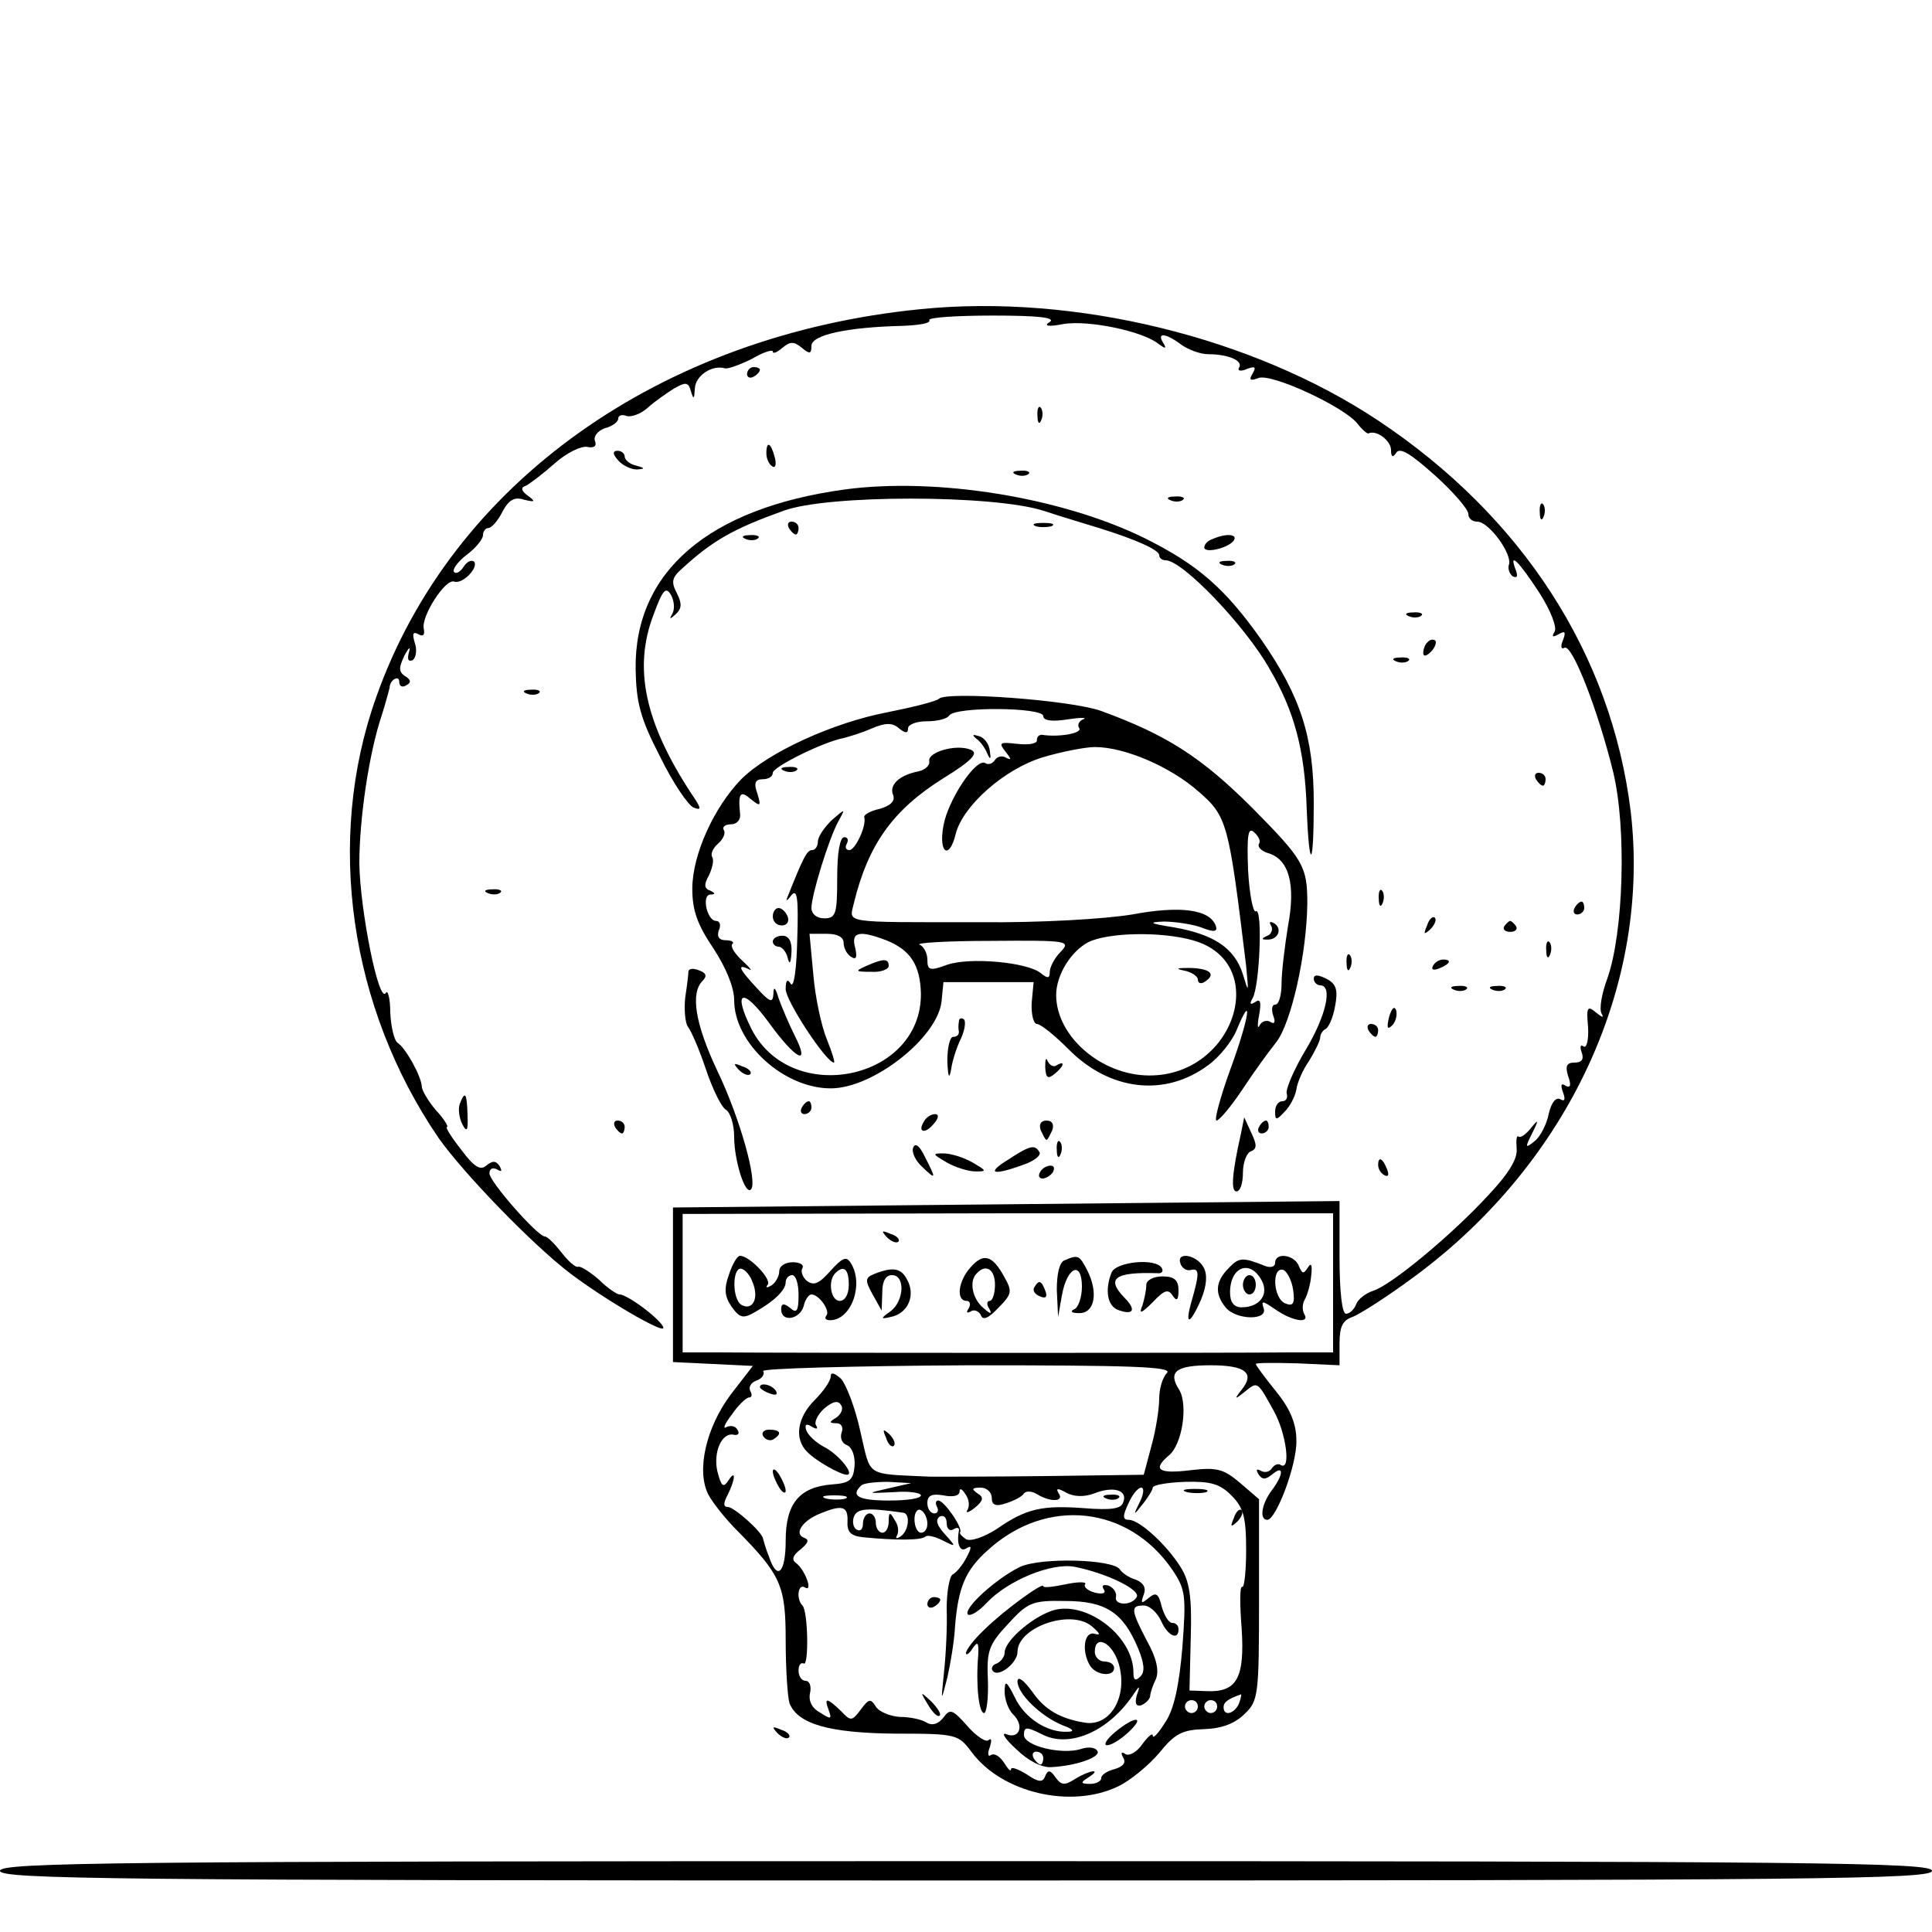 <?xml version="1.0" standalone="no"?>
<!DOCTYPE svg PUBLIC "-//W3C//DTD SVG 20010904//EN"
 "http://www.w3.org/TR/2001/REC-SVG-20010904/DTD/svg10.dtd">
<svg version="1.0" xmlns="http://www.w3.org/2000/svg"
 width="300pt" height="300pt" viewBox="0 0 300 300"
 preserveAspectRatio="xMidYMid meet">
<g transform="translate(0,300) scale(0.1,-0.1)"
fill="#000000" stroke="none">
<path d="M1430 2520 c-405 -40 -729 -271 -846 -603 -79 -222 -41 -482 97 -684
38 -54 144 -164 204 -210 54 -41 145 -94 145 -85 0 10 -55 52 -68 52 -4 0 -19
10 -32 23 -14 12 -28 21 -32 20 -4 -2 -16 9 -26 22 -11 14 -22 25 -26 25 -11
0 -86 85 -86 98 0 7 5 10 12 6 7 -4 8 -3 4 5 -6 9 -11 9 -21 1 -9 -8 -19 -2
-39 25 -15 19 -25 35 -22 35 3 0 -4 12 -17 26 -12 14 -22 31 -22 37 -1 16 -25
60 -38 68 -5 4 -10 25 -11 47 0 22 -4 36 -7 30 -11 -17 -40 130 -41 201 0 70
15 172 35 231 6 19 11 38 12 42 0 12 15 21 15 9 0 -7 5 -9 11 -5 8 4 7 9 -2
14 -10 7 -10 13 -1 32 7 13 10 15 7 5 -3 -11 -1 -15 6 -12 5 4 7 16 3 27 -4
14 -3 18 6 13 7 -4 10 -1 8 9 -4 19 33 77 47 73 13 -5 39 22 31 31 -4 3 -11 0
-16 -8 -5 -8 -12 -12 -15 -8 -3 3 5 15 19 26 15 11 26 25 26 31 0 6 4 11 8 11
5 0 15 11 22 25 10 19 19 24 34 19 17 -4 18 -3 6 6 -11 8 -12 13 -3 16 6 3 27
19 45 35 18 16 41 27 50 25 10 -2 15 1 12 9 -3 7 4 16 15 20 12 3 21 10 21 15
0 5 6 7 13 4 7 -2 22 3 33 13 11 10 30 23 41 30 18 10 22 10 26 -5 4 -13 5
-12 6 5 1 20 27 37 47 31 5 -1 24 6 42 15 17 10 32 15 32 11 0 -4 7 -1 15 6
12 10 18 10 30 0 12 -10 15 -10 15 3 0 17 56 29 141 31 26 1 45 4 42 9 -2 4
42 7 99 7 69 0 98 -3 88 -10 -10 -6 -3 -8 22 -3 39 6 122 -11 147 -31 11 -8
13 -8 7 2 -10 16 4 15 28 -3 11 -8 30 -15 42 -15 31 0 55 -10 48 -21 -3 -5 3
-6 12 -2 13 5 15 3 9 -7 -6 -10 -4 -12 9 -7 20 8 134 -45 154 -71 7 -9 15 -16
17 -15 12 6 35 -11 35 -26 0 -11 3 -12 8 -4 6 9 23 -2 60 -35 29 -26 52 -53
52 -60 0 -7 6 -12 14 -12 18 0 55 -51 49 -67 -2 -6 1 -14 6 -18 7 -3 8 0 5 9
-12 31 4 15 36 -34 18 -28 28 -54 24 -61 -5 -8 -3 -9 6 -4 10 6 12 4 7 -9 -4
-9 -3 -15 2 -12 12 8 53 -99 76 -193 21 -87 16 -249 -9 -320 -9 -24 -13 -48
-9 -55 4 -7 1 -6 -9 2 -13 11 -15 8 -12 -23 1 -19 -2 -33 -7 -30 -5 4 -6 -1
-3 -9 4 -11 0 -16 -11 -16 -12 0 -15 -5 -10 -21 5 -14 4 -19 -4 -15 -7 5 -8 1
-4 -10 4 -11 3 -15 -4 -11 -7 4 -14 -5 -18 -22 -3 -16 -13 -36 -22 -43 -15
-12 -15 -10 -4 12 11 22 10 23 -2 8 -8 -10 -16 -15 -19 -13 -3 3 -4 -5 -3 -18
2 -16 -12 -39 -44 -73 -56 -61 -150 -139 -178 -148 -12 -4 -24 -13 -27 -21 -3
-8 -10 -15 -16 -15 -6 0 -10 34 -10 88 l0 87 -517 -5 -518 -5 0 -120 0 -120
62 -3 62 -3 -34 -44 c-39 -52 -54 -119 -35 -156 7 -13 27 -38 44 -55 69 -70
76 -86 76 -172 0 -44 3 -88 6 -97 13 -32 61 -46 164 -47 96 0 98 -1 119 -29
47 -63 154 -88 227 -53 19 9 48 33 64 52 24 30 36 36 70 37 28 1 48 9 63 24
21 20 22 30 22 177 l0 156 -29 25 c-26 22 -36 25 -78 20 -49 -6 -59 1 -33 23
21 17 30 79 16 102 -18 28 -5 38 49 38 54 0 69 -12 48 -38 -12 -15 -11 -16 5
-3 20 16 19 17 45 -30 19 -34 27 -93 11 -84 -4 3 -10 1 -14 -5 -4 -6 -11 -7
-17 -4 -7 4 -8 2 -4 -5 6 -9 11 -9 22 0 18 15 17 -1 -1 -25 -16 -21 -20 -46
-7 -46 14 1 46 86 45 123 0 27 -10 50 -32 77 -17 21 -31 40 -31 42 0 2 29 2
65 1 l65 -3 0 34 c0 26 5 36 20 41 11 4 55 32 98 64 239 177 366 454 334 722
-30 243 -168 457 -392 606 -194 129 -470 197 -710 173z m640 -1512 l0 -108
-67 0 c-65 -1 -780 -1 -890 0 l-53 0 0 108 0 107 505 1 505 0 0 -108z m-258
-140 c-7 -7 -12 -25 -12 -40 0 -15 -5 -48 -12 -73 l-12 -45 -151 -2 c-82 -1
-163 -1 -180 -1 -103 5 -92 -2 -109 70 -8 37 -22 73 -30 82 -10 9 -16 11 -16
4 0 -7 -11 -23 -25 -37 -27 -27 -32 -60 -12 -80 13 -14 52 -36 62 -36 13 0
-13 32 -35 43 -13 7 -25 18 -28 26 -3 9 0 11 8 6 8 -5 11 -4 7 2 -3 5 3 17 13
26 13 11 22 13 26 5 4 -5 0 -14 -7 -19 -12 -7 -12 -9 0 -9 7 0 11 -6 8 -14 -3
-8 0 -17 8 -20 8 -3 13 -17 12 -32 -2 -22 -7 -27 -35 -29 -51 -4 -72 -30 -72
-87 0 -50 -13 -64 -26 -25 -5 12 -8 24 -9 27 0 10 -45 50 -55 50 -7 0 -7 6 0
19 12 24 13 41 1 22 -8 -12 -11 -9 -17 14 -7 30 7 62 26 57 6 -1 9 2 5 8 -3 6
-11 7 -17 4 -6 -4 -3 5 8 19 10 15 23 27 27 27 5 0 5 5 2 10 -3 6 1 13 9 16 9
3 14 10 11 15 -3 4 139 8 317 9 253 0 320 -2 310 -12z m-432 -179 c-35 -8 -35
-8 8 -6 23 2 42 -1 42 -5 0 -5 -22 -8 -50 -8 -46 0 -60 7 -43 23 3 4 22 6 42
6 l36 -2 -35 -8z m532 -11 c19 -19 23 -34 23 -85 0 -33 -3 -59 -6 -57 -4 2 -4
-27 -1 -64 5 -77 -7 -100 -54 -98 l-27 1 2 82 c2 64 -2 88 -16 110 -22 35 -64
73 -80 73 -10 0 -10 6 -1 25 6 14 15 25 20 25 5 0 4 -10 -2 -22 -11 -22 -10
-22 4 -4 9 11 16 23 16 26 0 4 22 8 50 9 40 1 54 -3 72 -21z m-410 -23 c-3 -5
2 -4 12 4 13 11 14 16 4 22 -10 7 -9 9 5 9 9 0 17 -7 17 -16 0 -11 6 -14 23
-8 12 4 24 10 27 15 3 4 12 4 20 -1 21 -13 43 -12 34 1 -5 8 -2 9 12 1 11 -6
27 -7 43 -1 30 12 53 5 45 -14 -3 -10 -19 -12 -59 -9 -66 5 -91 0 -137 -32
-20 -13 -41 -20 -48 -16 -6 4 -11 9 -9 11 4 7 -25 49 -34 49 -4 0 -5 -4 -2
-10 3 -5 1 -10 -4 -10 -6 0 -11 7 -11 16 0 12 7 15 25 12 14 -3 25 -1 25 6 0
6 4 4 9 -4 6 -8 7 -19 3 -25z m-189 18 c-7 -2 -21 -2 -30 0 -10 3 -4 5 12 5
17 0 24 -2 18 -5z m3 -35 c-1 -17 5 -23 24 -25 50 -5 91 -5 97 1 3 3 15 0 27
-6 21 -11 21 -10 3 10 -12 13 -15 22 -8 27 6 3 11 -1 11 -10 0 -9 5 -13 10
-10 6 4 10 3 9 -2 -4 -21 2 -34 12 -27 8 5 8 1 0 -14 -6 -12 -16 -24 -22 -27
-5 -4 -9 -28 -9 -53 1 -26 -1 -69 -4 -97 -5 -49 -5 -49 5 -10 5 22 11 58 12
80 5 60 16 87 51 118 91 83 218 69 286 -30 21 -31 22 -40 16 -121 -5 -59 -13
-97 -27 -117 -10 -16 -19 -26 -19 -20 0 5 -7 -1 -16 -13 -8 -12 -20 -19 -26
-16 -7 5 -8 2 -4 -5 5 -8 0 -14 -13 -18 -12 -3 -21 -9 -21 -14 0 -5 -8 -9 -17
-9 -15 0 -16 2 -3 10 22 14 3 12 -20 -2 -17 -11 -22 -10 -31 2 -8 12 -12 12
-16 2 -4 -10 -10 -10 -29 3 -13 8 -24 12 -24 8 0 -5 -5 0 -11 10 -6 9 -14 15
-20 12 -5 -4 -6 2 -2 12 3 10 3 15 -2 11 -4 -4 -19 6 -33 22 -23 26 -27 27
-37 13 -8 -10 -17 -13 -26 -8 -7 5 -26 9 -42 9 -15 1 -32 8 -37 16 -8 13 -11
12 -23 -4 -14 -19 -16 -19 -31 -3 -22 21 -27 22 -19 1 5 -14 3 -14 -14 -3 -13
7 -18 19 -15 31 2 10 -1 18 -7 18 -6 0 -11 7 -11 16 0 8 3 13 8 11 8 -6 7 81
-2 90 -10 10 -7 35 4 28 13 -8 0 28 -14 38 -7 5 -5 12 7 21 12 10 14 15 6 18
-17 6 -3 27 25 38 34 14 43 11 42 -12z m87 13 c11 -2 8 -29 -5 -37 -6 -4 -8
-3 -5 2 3 6 2 16 -4 24 -7 13 -9 12 -9 -2 0 -10 -4 -18 -10 -18 -5 0 -10 7
-10 15 0 8 -4 15 -10 15 -5 0 -10 -7 -10 -16 0 -8 -4 -13 -10 -9 -5 3 -7 12
-4 20 5 13 21 14 77 6z m37 -17 c0 -8 -4 -14 -10 -14 -5 0 -10 9 -10 21 0 11
5 17 10 14 6 -3 10 -13 10 -21z m484 -279 c-7 -16 -24 -21 -24 -6 0 8 7 13 27
20 1 1 0 -6 -3 -14z m-64 -5 c0 -5 -4 -10 -10 -10 -5 0 -10 5 -10 10 0 6 5 10
10 10 6 0 10 -4 10 -10z m30 0 c0 -5 -4 -10 -10 -10 -5 0 -10 5 -10 10 0 6 5
10 10 10 6 0 10 -4 10 -10z"/>
<path d="M1377 1079 c7 -7 15 -10 18 -7 3 3 -2 9 -12 12 -14 6 -15 5 -6 -5z"/>
<path d="M1132 1021 c-8 -22 -7 -34 4 -50 13 -18 18 -19 37 -8 30 17 47 34 47
46 0 6 5 11 10 11 6 0 10 -14 10 -31 0 -25 -3 -29 -13 -20 -10 8 -14 7 -14 -2
0 -21 29 -16 35 5 2 10 8 18 12 18 12 0 30 -26 23 -33 -3 -4 -1 -7 6 -7 33 0
53 56 32 89 -7 11 -13 8 -32 -13 -17 -19 -25 -23 -36 -15 -7 6 -10 15 -7 20 3
5 -4 9 -15 9 -12 0 -21 -6 -21 -14 0 -8 -6 -18 -12 -22 -7 -4 -10 -4 -6 1 7 8
-28 45 -43 45 -4 0 -12 -13 -17 -29z m37 -13 c10 -25 -1 -44 -18 -34 -14 9
-14 56 -1 56 6 0 15 -10 19 -22z m149 -3 c0 -15 -6 -25 -14 -25 -14 0 -19 31
-7 43 13 13 21 7 21 -18z"/>
<path d="M1507 1032 c-19 -21 -23 -52 -6 -52 5 0 7 -5 3 -12 -4 -6 -3 -8 4 -4
5 3 12 0 15 -6 3 -9 12 -5 27 11 22 22 22 26 9 49 -18 33 -32 37 -52 14z m38
-27 c0 -14 -4 -25 -8 -25 -5 0 -5 -6 -1 -12 5 -9 2 -9 -9 1 -17 14 -23 42 -10
54 14 15 28 6 28 -18z"/>
<path d="M1653 1043 c-8 -3 -12 -21 -12 -46 l2 -42 6 34 c8 44 31 54 31 13 0
-17 -6 -33 -12 -35 -7 -3 -4 -6 7 -6 25 -1 31 32 13 67 -12 23 -14 24 -35 15z"/>
<path d="M1833 1038 c2 -7 10 -12 16 -10 13 3 14 -4 2 -46 -12 -41 -4 -41 14
0 9 22 10 39 4 50 -11 20 -43 25 -36 6z"/>
<path d="M1908 1031 c-21 -21 -22 -40 -5 -61 16 -20 67 -21 59 -1 -4 12 -1 11
18 -2 27 -19 55 -23 45 -7 -3 6 -3 15 1 22 4 7 9 24 10 37 2 17 0 21 -5 13 -7
-11 -9 -10 -14 2 -7 18 -37 22 -37 5 0 -6 -7 -8 -15 -5 -35 14 -41 14 -57 -3z
m51 -19 c12 -22 -3 -42 -31 -42 -12 0 -18 8 -18 23 0 40 31 52 49 19z m49 -15
c3 -21 0 -26 -12 -21 -19 7 -22 58 -3 52 6 -3 13 -17 15 -31z"/>
<path d="M1930 1005 c0 -8 5 -15 10 -15 6 0 10 7 10 15 0 8 -4 15 -10 15 -5 0
-10 -7 -10 -15z"/>
<path d="M1726 1024 c-11 -28 -6 -52 10 -58 24 -9 29 0 10 19 -29 30 -15 40
51 38 7 -1 10 3 7 8 -9 16 -71 10 -78 -7z"/>
<path d="M1358 1022 c-15 -6 -15 -10 -3 -32 l14 -25 1 28 c0 17 5 27 15 27 21
0 19 -40 -2 -56 -17 -12 -16 -13 4 -8 24 7 35 34 21 58 -9 17 -22 19 -50 8z"/>
<path d="M1780 1005 c0 -8 -3 -22 -6 -32 -6 -14 -2 -13 16 5 18 19 24 21 31
10 6 -9 9 -7 9 8 0 16 -6 22 -25 22 -14 0 -25 -6 -25 -13z"/>
<path d="M1606 1001 c-3 -5 1 -11 9 -14 9 -4 12 -1 8 9 -6 16 -10 17 -17 5z"/>
<path d="M1180 846 c0 -2 7 -7 16 -10 8 -3 12 -2 9 4 -6 10 -25 14 -25 6z"/>
<path d="M1185 770 c4 -6 11 -8 16 -5 14 9 11 15 -7 15 -8 0 -12 -5 -9 -10z"/>
<path d="M1376 767 c3 -10 9 -15 12 -12 3 3 0 11 -7 18 -10 9 -11 8 -5 -6z"/>
<path d="M1200 715 c0 -5 5 -17 10 -25 5 -8 10 -10 10 -5 0 6 -5 17 -10 25 -5
8 -10 11 -10 5z"/>
<path d="M1843 683 c9 -2 23 -2 30 0 6 3 -1 5 -18 5 -16 0 -22 -2 -12 -5z"/>
<path d="M1916 643 c-6 -14 -5 -15 5 -6 7 7 10 15 7 18 -3 3 -9 -2 -12 -12z"/>
<path d="M1718 673 c7 -3 16 -2 19 1 4 3 -2 6 -13 5 -11 0 -14 -3 -6 -6z"/>
<path d="M1584 567 c-37 -18 -89 -65 -81 -74 4 -3 17 5 29 18 33 35 101 63
137 56 50 -10 103 -36 96 -47 -8 -14 -36 -13 -32 1 1 6 -4 14 -12 17 -8 2 -11
0 -7 -6 4 -6 -2 -8 -14 -5 -11 3 -18 9 -15 13 3 4 -11 4 -30 0 -19 -4 -35 -6
-35 -3 0 7 -63 -39 -92 -68 -16 -15 -28 -31 -28 -36 0 -4 5 -1 10 7 8 12 10
10 9 -10 -4 -46 1 -90 9 -90 4 0 7 23 6 51 -2 45 1 55 31 87 31 34 38 37 89
36 63 0 90 -18 113 -73 10 -24 11 -37 4 -44 -8 -8 -11 -6 -11 6 0 58 -77 115
-129 95 -32 -12 -71 -47 -71 -64 0 -7 -6 -14 -12 -17 -7 -2 -10 -8 -6 -12 9
-10 38 13 38 30 0 38 82 67 115 40 13 -11 15 -15 5 -12 -17 5 -21 -28 -7 -50
10 -15 37 -17 37 -3 0 6 -7 10 -15 10 -8 0 -15 7 -15 15 0 28 27 15 37 -18 15
-50 -12 -98 -52 -92 -38 6 -63 20 -82 48 -14 19 -23 25 -23 16 0 -19 36 -54
70 -68 17 -6 19 -10 8 -10 -31 -2 -67 21 -82 53 -13 26 -16 28 -16 9 0 -12 6
-28 13 -35 18 -17 10 -39 -10 -31 -9 4 -3 -7 15 -23 18 -18 40 -29 54 -28 40
2 78 16 72 25 -3 6 -15 7 -26 3 -30 -9 -88 5 -88 22 0 13 4 13 28 1 42 -22
102 4 140 59 12 18 13 18 7 1 -3 -12 -1 -17 7 -15 7 3 13 9 14 14 0 5 4 17 9
27 5 13 1 32 -14 59 -25 48 -26 55 -5 55 9 0 21 -11 27 -24 10 -23 27 -31 27
-13 0 6 -4 10 -10 10 -5 0 -12 11 -16 25 -5 21 -9 23 -20 14 -12 -10 -13 -9
-8 5 4 10 0 18 -12 23 -11 3 -22 11 -25 16 -11 16 -122 19 -155 4z m36 -297
c0 -5 -2 -10 -4 -10 -3 0 -8 5 -11 10 -3 6 -1 10 4 10 6 0 11 -4 11 -10z"/>
<path d="M1440 509 c0 -5 5 -7 10 -4 6 3 10 8 10 11 0 2 -4 4 -10 4 -5 0 -10
-5 -10 -11z"/>
<path d="M1441 353 c7 -12 15 -20 18 -17 3 2 -3 12 -13 22 -17 16 -18 16 -5
-5z"/>
<path d="M1731 310 c-13 -11 -18 -20 -12 -20 7 0 21 9 33 20 28 26 10 26 -21
0z"/>
<path d="M1160 2419 c0 -5 5 -7 10 -4 6 3 10 8 10 11 0 2 -4 4 -10 4 -5 0 -10
-5 -10 -11z"/>
<path d="M1611 2354 c0 -11 3 -14 6 -6 3 7 2 16 -1 19 -3 4 -6 -2 -5 -13z"/>
<path d="M1190 2296 c0 -8 4 -17 9 -20 5 -4 7 3 4 14 -6 23 -13 26 -13 6z"/>
<path d="M960 2285 c7 -8 20 -14 29 -14 13 1 13 2 -1 6 -10 2 -18 9 -18 14 0
5 -5 9 -11 9 -8 0 -8 -5 1 -15z"/>
<path d="M1578 2263 c7 -3 16 -2 19 1 4 3 -2 6 -13 5 -11 0 -14 -3 -6 -6z"/>
<path d="M1312 2240 c-212 -29 -327 -128 -325 -279 1 -52 7 -76 38 -136 20
-41 44 -76 52 -79 13 -5 12 -1 -3 21 -73 111 -91 196 -59 279 14 38 19 44 27
30 5 -9 6 -22 2 -29 -5 -9 -4 -9 5 -1 10 9 10 17 2 33 -9 17 -8 24 8 38 48 44
80 62 158 90 68 25 324 25 403 0 30 -10 71 -22 90 -28 54 -17 90 -33 90 -41 0
-5 5 -8 10 -8 26 0 123 -101 161 -168 39 -66 55 -127 58 -217 4 -100 11 -94
11 8 0 102 -20 165 -81 253 -57 81 -100 118 -183 159 -129 63 -322 94 -464 75z"/>
<path d="M1818 2223 c7 -3 16 -2 19 1 4 3 -2 6 -13 5 -11 0 -14 -3 -6 -6z"/>
<path d="M2391 2204 c0 -11 3 -14 6 -6 3 7 2 16 -1 19 -3 4 -6 -2 -5 -13z"/>
<path d="M1225 2180 c3 -5 8 -10 11 -10 2 0 4 5 4 10 0 6 -5 10 -11 10 -5 0
-7 -4 -4 -10z"/>
<path d="M1608 2183 c6 -2 18 -2 25 0 6 3 1 5 -13 5 -14 0 -19 -2 -12 -5z"/>
<path d="M1158 2163 c7 -3 16 -2 19 1 4 3 -2 6 -13 5 -11 0 -14 -3 -6 -6z"/>
<path d="M1883 2163 c-7 -2 -13 -8 -13 -13 0 -10 38 -1 46 11 6 10 -13 11 -33
2z"/>
<path d="M1898 2123 c7 -3 16 -2 19 1 4 3 -2 6 -13 5 -11 0 -14 -3 -6 -6z"/>
<path d="M2188 2043 c7 -3 16 -2 19 1 4 3 -2 6 -13 5 -11 0 -14 -3 -6 -6z"/>
<path d="M2217 2003 c-4 -3 -7 -11 -7 -17 0 -6 5 -5 12 2 6 6 9 14 7 17 -3 3
-9 2 -12 -2z"/>
<path d="M2168 1973 c7 -3 16 -2 19 1 4 3 -2 6 -13 5 -11 0 -14 -3 -6 -6z"/>
<path d="M818 1923 c7 -3 16 -2 19 1 4 3 -2 6 -13 5 -11 0 -14 -3 -6 -6z"/>
<path d="M1458 1915 c-4 -4 -40 -13 -80 -21 -84 -16 -185 -62 -227 -104 -42
-43 -76 -117 -76 -170 0 -34 8 -56 33 -93 19 -29 32 -60 32 -80 0 -67 77 -137
150 -137 66 0 166 79 172 135 l3 30 70 0 70 0 -3 -32 c-1 -18 3 -33 8 -33 6 0
28 -18 49 -39 64 -65 150 -75 217 -25 17 12 37 37 44 54 26 63 20 20 -9 -59
-16 -44 -26 -81 -22 -81 4 0 22 21 40 48 17 26 41 59 53 74 23 30 47 136 48
215 0 58 -6 68 -85 148 -80 80 -134 114 -235 151 -47 17 -240 31 -252 19z
m162 -27 c0 -7 14 -9 38 -5 20 3 31 3 24 0 -6 -2 -10 -9 -6 -14 4 -8 -33 -14
-58 -10 -5 0 -8 -3 -8 -9 0 -5 -14 -7 -31 -5 -27 3 -29 2 -17 -13 8 -10 9 -13
1 -9 -6 4 -14 3 -18 -3 -4 -6 -10 -8 -15 -5 -14 9 -58 -57 -65 -97 -8 -43 9
-54 19 -13 11 44 76 101 135 119 30 9 67 16 81 16 47 0 118 -31 161 -69 45
-39 47 -49 74 -271 4 -42 4 -43 -5 -13 -13 41 -45 62 -107 73 -38 6 -41 8 -16
9 17 0 44 -4 58 -9 20 -8 26 -7 23 2 -9 26 -55 32 -130 18 -43 -7 -141 -13
-238 -12 -217 0 -201 -2 -194 30 22 90 60 144 138 193 47 29 56 40 43 45 -23
9 -67 -4 -64 -18 1 -7 -7 -14 -18 -16 -29 -6 -45 -21 -38 -37 3 -9 -4 -16 -21
-21 -14 -3 -25 -9 -24 -13 4 -13 -14 -51 -23 -51 -6 0 -7 5 -4 10 3 6 1 10 -4
10 -7 0 -11 -25 -11 -63 0 -56 -2 -63 -20 -63 -12 0 -20 7 -20 16 0 20 27 108
42 135 11 20 11 20 -11 1 -11 -11 -21 -25 -21 -33 0 -7 -4 -13 -9 -13 -8 0
-14 -12 -39 -75 -2 -5 1 -3 7 5 9 11 11 -6 9 -68 -1 -45 -5 -76 -10 -70 -5 9
-8 6 -8 -8 0 -18 63 -114 75 -114 2 0 -3 16 -11 36 -8 19 -18 64 -21 100 l-6
64 27 0 c16 0 26 -5 26 -14 0 -8 5 -18 12 -22 8 -5 9 0 6 14 -7 25 6 28 48 12
38 -15 53 -39 54 -83 1 -134 -201 -176 -263 -55 -30 60 -14 66 27 10 42 -58
65 -69 40 -20 -9 18 -20 44 -25 58 -5 17 -8 19 -8 7 -1 -15 -5 -14 -26 9 -28
30 -31 38 -12 29 6 -4 2 2 -10 13 -12 11 -19 22 -16 26 4 3 -1 6 -10 6 -10 0
-14 5 -11 15 4 8 2 15 -4 15 -14 0 -23 40 -9 41 8 0 8 2 0 6 -10 3 -10 10 -2
24 5 11 8 23 5 28 -3 5 1 14 9 21 8 7 12 16 9 21 -3 5 2 9 11 9 9 0 16 7 14
18 -3 31 1 35 17 21 15 -12 16 -11 10 9 -6 16 -3 22 8 22 9 0 16 4 16 10 0 9
78 48 110 54 8 2 28 8 44 15 21 9 32 9 42 0 10 -8 14 -8 14 0 0 6 13 11 29 11
17 0 32 4 35 9 9 14 146 13 146 -1z m335 -198 c-3 -5 4 -12 15 -15 32 -10 42
-49 30 -113 -5 -31 -10 -71 -10 -89 0 -18 -4 -33 -10 -33 -5 0 -6 -7 -3 -17 4
-10 2 -14 -4 -10 -6 4 -14 1 -17 -5 -3 -7 -4 0 -1 15 4 21 2 27 -6 21 -8 -5
-9 -3 -4 6 11 18 16 142 5 135 -4 -3 -10 26 -12 64 -2 54 0 67 9 59 7 -6 11
-14 8 -18z m-103 -150 c122 -34 66 -210 -67 -210 -75 0 -145 61 -145 125 0 31
23 68 50 82 30 15 112 17 162 3z m-205 -18 c-10 -10 -17 -24 -17 -32 0 -9 -3
-10 -14 -1 -21 17 -110 25 -145 13 -27 -10 -31 -9 -31 8 0 10 -6 21 -12 23 -7
3 43 6 111 6 120 1 124 0 108 -17z"/>
<path d="M1516 1853 c6 -4 14 -15 17 -23 5 -11 6 -9 4 4 -1 11 -9 21 -17 23
-10 3 -11 2 -4 -4z"/>
<path d="M1218 1803 c7 -3 16 -2 19 1 4 3 -2 6 -13 5 -11 0 -14 -3 -6 -6z"/>
<path d="M1200 1577 c0 -8 6 -14 14 -14 8 0 12 6 9 14 -3 7 -9 13 -14 13 -5 0
-9 -6 -9 -13z"/>
<path d="M1200 1538 c0 -4 4 -8 9 -8 5 0 12 -8 14 -17 3 -12 5 -9 6 8 1 17 -4
26 -14 26 -8 0 -15 -4 -15 -9z"/>
<path d="M1345 1500 c-18 -8 -17 -9 8 -9 15 -1 27 4 27 9 0 12 -8 12 -35 0z"/>
<path d="M1974 1562 c3 -5 0 -13 -6 -15 -9 -4 -10 -6 -1 -6 17 -1 25 16 12 25
-7 4 -9 3 -5 -4z"/>
<path d="M1838 1493 c12 -2 22 -9 22 -14 0 -6 5 -7 10 -4 19 12 10 21 -22 22
-20 0 -24 -1 -10 -4z"/>
<path d="M2385 1790 c3 -5 8 -10 11 -10 2 0 4 5 4 10 0 6 -5 10 -11 10 -5 0
-7 -4 -4 -10z"/>
<path d="M758 1613 c7 -3 16 -2 19 1 4 3 -2 6 -13 5 -11 0 -14 -3 -6 -6z"/>
<path d="M2141 1604 c0 -11 3 -14 6 -6 3 7 2 16 -1 19 -3 4 -6 -2 -5 -13z"/>
<path d="M2445 1590 c-3 -5 -1 -10 4 -10 6 0 11 5 11 10 0 6 -2 10 -4 10 -3 0
-8 -4 -11 -10z"/>
<path d="M2216 1563 c-6 -14 -5 -15 5 -6 7 7 10 15 7 18 -3 3 -9 -2 -12 -12z"/>
<path d="M2336 1562 c-3 -5 1 -9 9 -9 8 0 12 4 9 9 -3 4 -7 8 -9 8 -2 0 -6 -4
-9 -8z"/>
<path d="M2401 1524 c0 -11 3 -14 6 -6 3 7 2 16 -1 19 -3 4 -6 -2 -5 -13z"/>
<path d="M2091 1504 c0 -11 3 -14 6 -6 3 7 2 16 -1 19 -3 4 -6 -2 -5 -13z"/>
<path d="M2225 1500 c-3 -6 1 -7 9 -4 18 7 21 14 7 14 -6 0 -13 -4 -16 -10z"/>
<path d="M1069 1492 c0 -4 -2 -22 -5 -41 -2 -19 0 -39 4 -45 5 -6 18 -36 28
-66 10 -30 24 -59 31 -63 7 -4 13 -23 13 -42 0 -37 17 -91 26 -82 11 11 -17
111 -52 184 -35 74 -42 121 -23 140 7 7 6 12 -5 16 -9 4 -16 3 -17 -1z"/>
<path d="M2040 1480 c0 -5 5 -10 10 -10 20 0 9 -48 -23 -101 -18 -30 -31 -61
-29 -67 2 -7 -1 -12 -7 -12 -6 0 -11 -7 -11 -16 0 -14 2 -14 15 0 8 8 16 23
18 34 1 10 10 31 20 45 9 15 17 31 17 36 0 5 4 11 8 13 5 2 12 18 15 35 5 26
2 35 -13 43 -14 7 -20 7 -20 0z"/>
<path d="M2258 1463 c7 -3 16 -2 19 1 4 3 -2 6 -13 5 -11 0 -14 -3 -6 -6z"/>
<path d="M2318 1463 c7 -3 16 -2 19 1 4 3 -2 6 -13 5 -11 0 -14 -3 -6 -6z"/>
<path d="M2157 1421 c-4 -17 -3 -21 5 -13 5 5 8 16 6 23 -3 8 -7 3 -11 -10z"/>
<path d="M1489 1414 c-1 -5 -1 -12 0 -16 0 -5 -3 -8 -9 -8 -5 0 -9 -17 -9 -37
1 -26 3 -30 6 -13 2 14 9 35 15 47 6 13 8 26 5 30 -4 3 -8 2 -8 -3z"/>
<path d="M2125 1400 c3 -5 8 -10 11 -10 2 0 4 5 4 10 0 6 -5 10 -11 10 -5 0
-7 -4 -4 -10z"/>
<path d="M1623 1343 c1 -17 4 -19 14 -11 15 12 18 22 4 14 -5 -4 -11 0 -14 6
-3 7 -4 3 -4 -9z"/>
<path d="M1147 1339 c7 -7 15 -10 18 -7 3 3 -2 9 -12 12 -14 6 -15 5 -6 -5z"/>
<path d="M714 1286 c-3 -8 -1 -22 4 -32 7 -13 9 -10 8 15 -1 34 -4 38 -12 17z"/>
<path d="M1245 1280 c-3 -5 -1 -10 4 -10 6 0 11 5 11 10 0 6 -2 10 -4 10 -3 0
-8 -4 -11 -10z"/>
<path d="M1435 1259 c-11 -17 1 -21 15 -4 8 9 8 15 2 15 -6 0 -14 -5 -17 -11z"/>
<path d="M955 1250 c3 -5 8 -10 11 -10 2 0 4 5 4 10 0 6 -5 10 -11 10 -5 0 -7
-4 -4 -10z"/>
<path d="M1616 1245 c4 -8 7 -15 9 -15 2 0 5 7 9 15 3 9 0 15 -9 15 -9 0 -12
-6 -9 -15z"/>
<path d="M1927 1240 c-14 -62 -16 -90 -7 -90 6 0 10 13 10 29 0 16 6 31 12 33
10 4 10 10 1 29 l-11 24 -5 -25z"/>
<path d="M1955 1250 c-3 -5 -1 -10 4 -10 6 0 11 5 11 10 0 6 -2 10 -4 10 -3 0
-8 -4 -11 -10z"/>
<path d="M1418 1218 c-3 -7 4 -21 14 -30 22 -21 22 -19 4 16 -8 17 -15 22 -18
14z"/>
<path d="M1641 1214 c0 -11 3 -14 6 -6 3 7 2 16 -1 19 -3 4 -6 -2 -5 -13z"/>
<path d="M1565 1199 c-34 -21 -24 -25 23 -8 18 6 29 15 26 20 -7 12 -14 11
-49 -12z"/>
<path d="M1470 1195 c14 -8 34 -14 45 -14 18 0 17 1 -5 14 -14 8 -34 14 -45
14 -18 0 -17 -1 5 -14z"/>
<path d="M2140 1191 c0 -6 4 -13 10 -16 6 -3 7 1 4 9 -7 18 -14 21 -14 7z"/>
<path d="M1615 1180 c-3 -5 -2 -10 4 -10 5 0 13 5 16 10 3 6 2 10 -4 10 -5 0
-13 -4 -16 -10z"/>
<path d="M1207 309 c7 -7 15 -10 18 -7 3 3 -2 9 -12 12 -14 6 -15 5 -6 -5z"/>
<path d="M0 95 c0 -13 173 -15 1500 -15 1327 0 1500 2 1500 15 0 13 -173 15
-1500 15 -1327 0 -1500 -2 -1500 -15z"/>
</g>
</svg>
